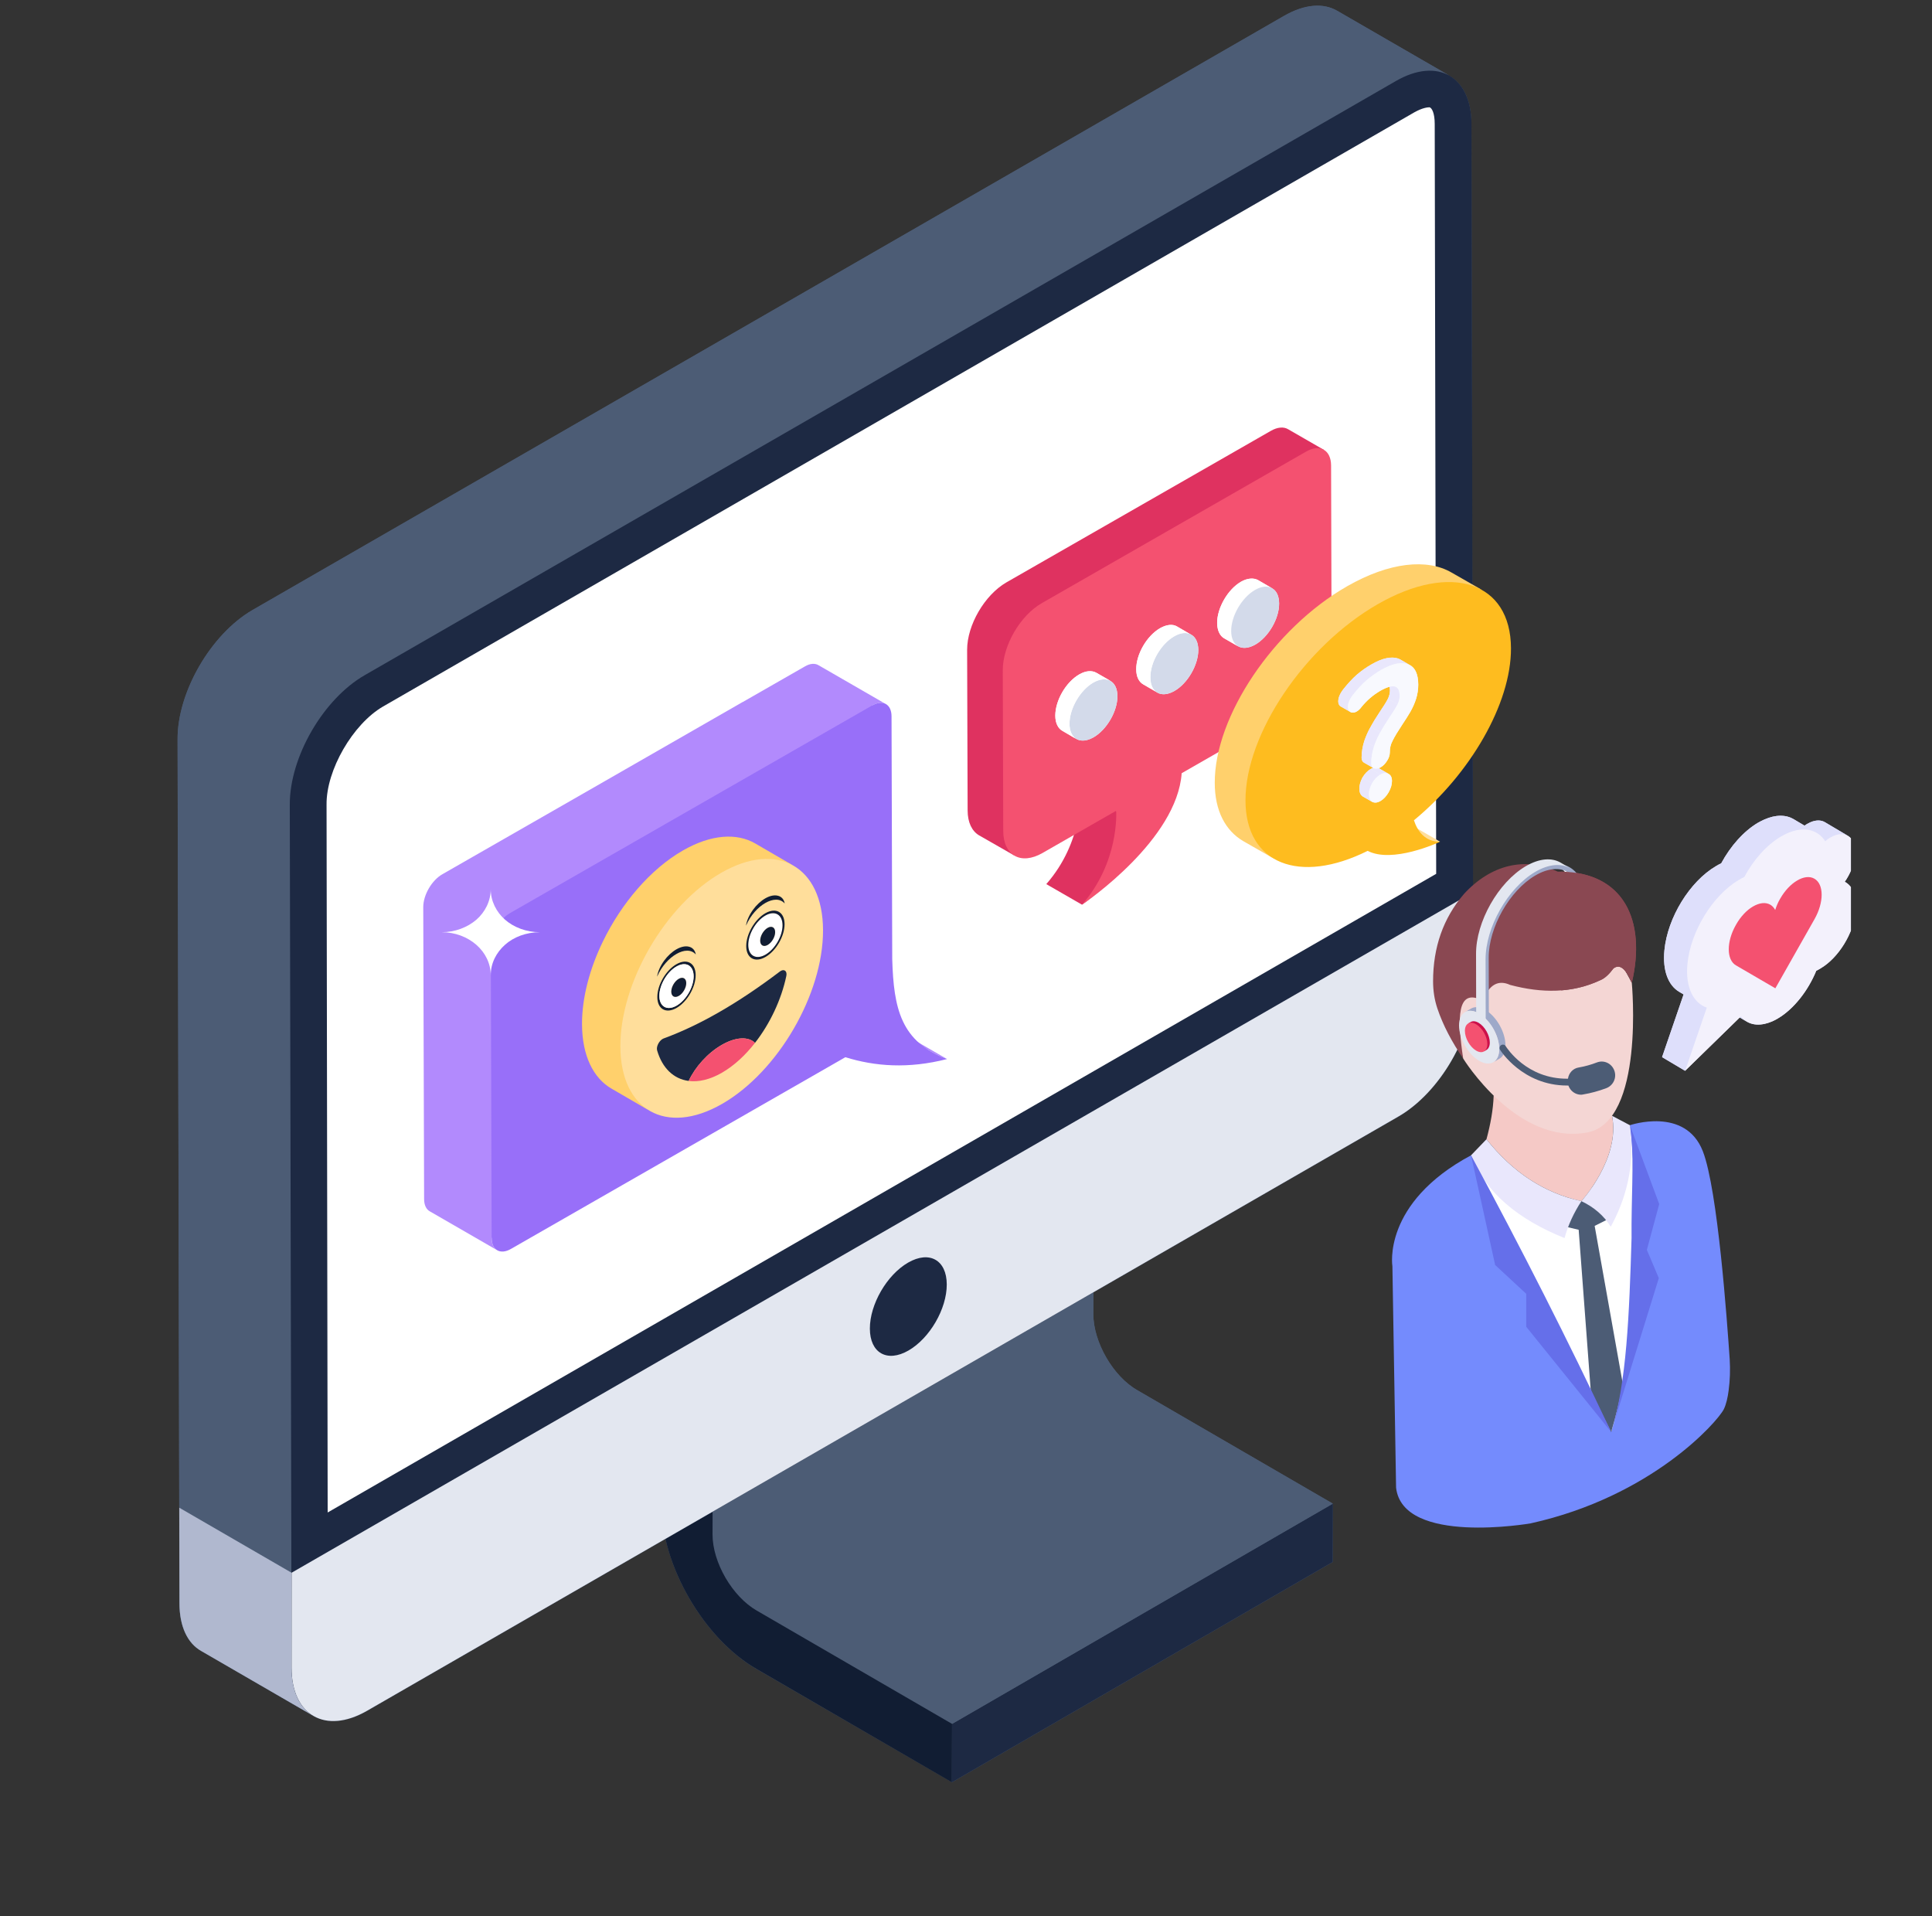 <svg width="120" height="119" viewBox="0 0 120 119" fill="none" xmlns="http://www.w3.org/2000/svg">
<rect x="0" y="0" width="120" height="119" fill="#333333" stroke="none"/>
<g clip-path="url(#clip0_1067_3549)">
<path d="M82.778 93.376V97.008L59.131 110.685L46.984 103.651C43.728 101.766 41.072 97.215 41.095 93.469L41.118 84.067L44.282 85.883L67.93 72.183L67.906 81.608C67.906 83.355 69.13 85.492 70.654 86.343L82.778 93.376Z" fill="#4C5C75"/>
<path d="M59.133 107.061L82.787 93.379L82.777 97.006L59.123 110.688L59.133 107.061Z" fill="#1D2943"/>
<path d="M82.784 93.387L59.135 107.062L47.014 100.028C45.492 99.159 44.262 97.043 44.262 95.284L44.284 85.886L67.933 72.19L67.911 81.61C67.911 83.347 69.142 85.485 70.663 86.354L82.784 93.387Z" fill="#4C5C75"/>
<path d="M44.284 85.877L44.257 95.288C44.252 97.037 45.491 99.156 47.005 100.026L59.133 107.061L59.123 110.688L46.995 103.653C43.723 101.774 41.075 97.208 41.086 93.466L41.112 84.055L44.284 85.877Z" fill="#111D33"/>
<path d="M91.507 55.404V61.311C91.507 64.276 89.429 67.862 86.843 69.356L22.806 106.248C21.374 107.076 20.081 107.076 19.227 106.386C19.296 106.455 19.388 106.524 19.48 106.57L12.507 102.525C11.652 102.065 11.144 101.031 11.144 99.559L11.028 45.933C11.005 42.968 13.107 39.382 15.67 37.888L79.73 0.996C81.046 0.237 82.201 0.168 83.055 0.674L90.029 4.697C89.96 4.673 89.914 4.627 89.845 4.627C90.791 5.041 91.392 6.122 91.392 7.708L91.484 55.404H91.507Z" fill="#4C5C75"/>
<path d="M11.032 45.932C11.016 42.979 13.109 39.386 15.68 37.894L79.737 1C81.039 0.246 82.209 0.18 83.066 0.672L90.038 4.708C89.181 4.216 88.011 4.281 86.709 5.02L22.652 41.929C20.081 43.406 17.988 47.015 18.004 49.968L18.103 103.585C18.119 105.062 18.63 106.079 19.471 106.571L12.499 102.535C11.659 102.059 11.148 101.026 11.148 99.566L11.032 45.932Z" fill="#4C5C75"/>
<path d="M18.103 103.584L18.11 97.674L11.134 93.634L11.147 99.565C11.147 101.025 11.658 102.059 12.499 102.535L19.471 106.57C18.63 106.078 18.119 105.061 18.103 103.584Z" fill="#B0B8CF"/>
<path d="M86.71 5.027C89.288 3.545 91.389 4.737 91.397 7.698L91.508 61.316C91.517 64.265 89.429 67.864 86.851 69.345L22.798 106.248C20.219 107.73 18.118 106.538 18.11 103.589L17.999 49.971C17.991 47.01 20.078 43.411 22.656 41.93L86.71 5.027Z" fill="#1D2943"/>
<path d="M91.507 55.401V61.317C91.516 64.265 89.429 67.864 86.851 69.346L22.797 106.248C20.219 107.73 18.118 106.538 18.109 103.589L18.11 97.674L91.507 55.401Z" fill="#E3E7F0"/>
<path d="M56.409 78.411C57.732 77.651 58.801 78.257 58.805 79.77C58.81 81.284 57.748 83.114 56.425 83.874C55.102 84.635 54.033 84.028 54.029 82.515C54.025 81.002 55.086 79.171 56.409 78.411Z" fill="#1D2943"/>
<path d="M89.204 54.269L20.352 93.932L20.283 49.968C20.261 47.819 21.92 44.968 23.784 43.882L87.84 6.98C88.363 6.686 88.681 6.663 88.795 6.663C88.931 6.708 89.113 7.002 89.113 7.704L89.204 54.269Z" fill="white"/>
<path d="M86.846 52.832L105.311 42.254L86.846 52.832Z" fill="#4C5C75"/>
<path d="M88.09 42.522C88.09 42.823 88.041 43.13 87.949 43.417C87.858 43.71 87.738 43.962 87.598 44.213C87.464 44.437 87.295 44.709 87.084 45.024C86.823 45.422 86.619 45.75 86.493 46.016C86.366 46.254 86.324 46.477 86.324 46.743C86.324 46.903 86.26 47.092 86.148 47.26C86.035 47.434 85.909 47.567 85.747 47.658C85.704 47.679 85.669 47.7 85.627 47.707C85.634 47.707 85.634 47.714 85.641 47.714L86.239 48.056C86.387 48.133 86.457 48.287 86.457 48.504C86.457 48.734 86.387 48.965 86.246 49.216C86.106 49.454 85.937 49.636 85.733 49.754C85.543 49.859 85.374 49.873 85.226 49.796L84.628 49.454C84.501 49.356 84.431 49.202 84.431 48.979C84.431 48.762 84.501 48.525 84.621 48.294C84.768 48.049 84.951 47.861 85.134 47.756C85.184 47.728 85.24 47.7 85.289 47.686C85.282 47.686 85.275 47.679 85.275 47.679L84.712 47.358C84.628 47.309 84.571 47.204 84.571 47.057C84.571 46.701 84.635 46.351 84.74 46.009C84.853 45.694 84.98 45.401 85.134 45.142C85.261 44.898 85.458 44.584 85.69 44.227C85.916 43.892 86.099 43.612 86.204 43.403C86.288 43.228 86.331 43.053 86.331 42.892C86.331 42.809 86.324 42.725 86.31 42.648C86.155 42.69 85.958 42.774 85.712 42.913C85.514 43.032 85.296 43.186 85.106 43.347C84.902 43.521 84.719 43.717 84.571 43.899C84.48 44.032 84.367 44.129 84.262 44.192C84.128 44.262 83.994 44.283 83.889 44.227C83.875 44.22 83.868 44.22 83.861 44.206L83.269 43.871C83.171 43.815 83.122 43.696 83.122 43.549C83.122 43.403 83.178 43.137 83.431 42.809C83.706 42.466 83.994 42.152 84.262 41.914C84.543 41.67 84.86 41.446 85.191 41.257C85.873 40.866 86.422 40.754 86.859 40.901C86.901 40.922 86.943 40.943 86.985 40.964L87.555 41.299C87.907 41.474 88.09 41.886 88.09 42.522Z" fill="#FFD06C"/>
<path d="M82.23 27.938C81.948 27.772 82.659 34.795 82.23 35.044L69.909 43.645C68.57 44.414 67.572 45.513 67.582 47.05L64.924 51.056C64.935 51.814 62.581 52.892 63.02 53.141L60.802 51.873C60.373 51.614 60.101 51.084 60.101 50.326L60.07 40.353C60.07 38.815 61.158 36.956 62.497 36.176L78.924 26.764C79.353 26.515 79.74 26.494 80.012 26.66L82.23 27.938Z" fill="#DF3260"/>
<path d="M69.329 50.357C70.257 50.709 70.583 53.789 67.205 56.185L64.987 54.907C67.289 52.279 67.122 49.235 67.111 49.079L69.329 50.357Z" fill="#DF3260"/>
<path d="M81.134 28.041C81.983 27.555 82.673 27.945 82.676 28.913L82.71 40.925C82.713 41.9 82.027 43.072 81.179 43.558L73.396 48.02C73.107 52.14 67.499 55.986 67.204 56.188C69.498 53.56 69.337 50.512 69.328 50.352L64.752 52.975C63.409 53.745 62.317 53.134 62.313 51.602L62.284 41.633C62.28 40.094 63.365 38.227 64.708 37.458L81.134 28.041Z" fill="#F45170"/>
<path d="M74.43 40.363C74.43 41.299 73.768 42.445 72.945 42.913C72.53 43.151 72.15 43.172 71.882 43.011L71.805 42.962L71.017 42.508C70.742 42.354 70.573 42.033 70.573 41.558C70.573 40.614 71.235 39.489 72.051 39.014C72.473 38.777 72.846 38.742 73.121 38.916L73.916 39.378L73.987 39.42C74.261 39.566 74.423 39.895 74.43 40.363Z" fill="white"/>
<path d="M79.448 37.484C79.455 38.42 78.786 39.566 77.963 40.035C77.505 40.293 77.09 40.293 76.823 40.083C76.851 40.111 76.879 40.125 76.907 40.146L76.028 39.636C75.767 39.489 75.598 39.147 75.598 38.679C75.598 37.749 76.26 36.604 77.076 36.128C77.484 35.898 77.878 35.877 78.146 36.031L78.962 36.506C78.976 36.513 78.99 36.52 79.004 36.534C79.279 36.68 79.448 37.009 79.448 37.484Z" fill="white"/>
<path d="M69.405 43.242C69.405 44.178 68.743 45.317 67.92 45.792C67.391 46.092 66.926 46.044 66.662 45.723C66.717 45.794 66.778 45.855 66.85 45.897L65.985 45.387C65.717 45.24 65.548 44.898 65.548 44.444C65.548 43.5 66.21 42.354 67.04 41.879C67.448 41.649 67.822 41.628 68.096 41.781L68.976 42.285C68.962 42.278 68.941 42.264 68.919 42.264C69.222 42.403 69.405 42.746 69.405 43.242Z" fill="white"/>
<path d="M67.911 42.393C68.734 41.922 69.403 42.3 69.405 43.239C69.408 44.177 68.743 45.321 67.921 45.792C67.098 46.264 66.429 45.884 66.427 44.946C66.424 44.007 67.089 42.865 67.911 42.393Z" fill="#D3DAEA"/>
<path d="M72.933 39.514C73.756 39.043 74.424 39.421 74.427 40.36C74.43 41.298 73.765 42.442 72.942 42.913C72.12 43.385 71.451 43.005 71.449 42.068C71.446 41.129 72.111 39.986 72.933 39.514Z" fill="#D3DAEA"/>
<path d="M68.093 41.78L68.976 42.286C68.705 42.135 68.331 42.151 67.906 42.388C67.091 42.86 66.429 44.007 66.429 44.951C66.429 45.406 66.599 45.743 66.853 45.895L65.987 45.389C65.715 45.238 65.545 44.9 65.545 44.445C65.545 43.501 66.208 42.354 67.04 41.882C67.448 41.645 67.821 41.629 68.093 41.78Z" fill="white"/>
<path d="M73.121 38.913L73.987 39.419C73.715 39.251 73.341 39.284 72.934 39.52C72.118 39.993 71.439 41.123 71.456 42.067C71.456 42.539 71.609 42.86 71.881 43.011L71.014 42.505C70.743 42.354 70.573 42.033 70.573 41.561C70.573 40.617 71.235 39.487 72.05 39.014C72.475 38.778 72.849 38.745 73.121 38.913Z" fill="white"/>
<path d="M79.015 36.535C78.743 36.384 78.369 36.401 77.962 36.637C77.129 37.109 76.467 38.256 76.467 39.183C76.467 39.655 76.637 39.976 76.909 40.144L76.025 39.639C75.77 39.487 75.601 39.15 75.601 38.677C75.601 37.75 76.263 36.603 77.078 36.131C77.486 35.895 77.876 35.878 78.148 36.029L79.015 36.535Z" fill="white"/>
<path d="M77.955 36.636C78.778 36.164 79.447 36.542 79.449 37.481C79.452 38.419 78.787 39.563 77.964 40.035C77.142 40.506 76.473 40.127 76.471 39.189C76.468 38.25 77.133 37.107 77.955 36.636Z" fill="#D3DAEA"/>
<path d="M92.078 36.654C90.559 35.783 93.162 43.82 90.522 45.328C85.974 47.941 84.206 47.249 84.215 51.378C84.224 53.128 78.028 52.695 79.14 53.333L77.223 52.238C76.12 51.591 75.451 50.361 75.451 48.62C75.433 44.491 79.113 39.024 83.669 36.411C86.3 34.904 88.651 34.679 90.161 35.559L92.078 36.654Z" fill="#FFD06C"/>
<path d="M87.53 51.169L89.447 52.273C89.13 52.273 88.669 52.303 88.452 52.177L86.734 50.972C86.951 51.097 87.213 51.169 87.53 51.169Z" fill="#FFDE9B"/>
<path d="M85.58 37.519C90.135 34.908 93.839 36.136 93.85 40.265C93.86 43.709 91.306 48.076 87.822 50.944C88.049 51.632 88.513 52.276 89.444 52.277C89.296 52.345 86.482 53.638 84.948 52.842C80.71 54.955 77.37 53.65 77.359 49.719C77.347 45.59 81.026 40.13 85.58 37.519Z" fill="#FEBC1F"/>
<path d="M88.09 42.522C88.09 42.823 88.041 43.13 87.949 43.417C87.858 43.71 87.738 43.962 87.598 44.213C87.464 44.437 87.295 44.709 87.084 45.024C86.823 45.422 86.619 45.75 86.493 46.016C86.366 46.254 86.324 46.477 86.324 46.743C86.324 46.903 86.26 47.092 86.148 47.26C86.035 47.434 85.909 47.567 85.747 47.658C85.704 47.679 85.669 47.7 85.627 47.707C85.634 47.707 85.634 47.714 85.641 47.714L86.239 48.056C86.387 48.133 86.457 48.287 86.457 48.504C86.457 48.734 86.387 48.965 86.246 49.216C86.106 49.454 85.937 49.636 85.733 49.754C85.543 49.859 85.374 49.873 85.226 49.796L84.628 49.454C84.501 49.356 84.431 49.202 84.431 48.979C84.431 48.762 84.501 48.525 84.621 48.294C84.768 48.049 84.951 47.861 85.134 47.756C85.184 47.728 85.24 47.7 85.289 47.686C85.282 47.686 85.275 47.679 85.275 47.679L84.712 47.358C84.628 47.309 84.571 47.204 84.571 47.057C84.571 46.701 84.635 46.351 84.74 46.009C84.853 45.694 84.98 45.401 85.134 45.142C85.261 44.898 85.458 44.584 85.69 44.227C85.916 43.892 86.099 43.612 86.204 43.403C86.288 43.228 86.331 43.053 86.331 42.892C86.331 42.809 86.324 42.725 86.31 42.648C86.155 42.69 85.958 42.774 85.712 42.913C85.514 43.032 85.296 43.186 85.106 43.347C84.902 43.521 84.719 43.717 84.571 43.899C84.48 44.032 84.367 44.129 84.262 44.192C84.128 44.262 83.994 44.283 83.889 44.227C83.875 44.22 83.868 44.22 83.861 44.206L83.269 43.871C83.171 43.815 83.122 43.696 83.122 43.549C83.122 43.403 83.178 43.137 83.431 42.809C83.706 42.466 83.994 42.152 84.262 41.914C84.543 41.67 84.86 41.446 85.191 41.257C85.873 40.866 86.422 40.754 86.859 40.901C86.901 40.922 86.943 40.943 86.985 40.964L87.555 41.299C87.907 41.474 88.09 41.886 88.09 42.522Z" fill="#F1F6FA"/>
<path d="M85.734 48.105L85.134 47.759C85.319 47.653 85.502 47.63 85.64 47.711L86.24 48.057C86.102 47.976 85.919 47.999 85.734 48.105Z" fill="#E9E7FC"/>
<path d="M85.654 47.719L86.254 48.065C86.249 48.063 86.244 48.06 86.24 48.057L85.64 47.711C85.644 47.714 85.649 47.717 85.654 47.719Z" fill="#E9E7FC"/>
<path d="M85.227 49.799L84.627 49.453C84.501 49.357 84.43 49.206 84.43 48.976C84.429 48.759 84.499 48.527 84.624 48.294L85.224 48.64C85.099 48.873 85.029 49.105 85.029 49.322C85.03 49.552 85.101 49.703 85.227 49.799Z" fill="#E9E7FC"/>
<path d="M85.223 48.64L84.624 48.294C84.768 48.048 84.952 47.863 85.134 47.759L85.734 48.105C85.552 48.209 85.368 48.394 85.223 48.64Z" fill="#E9E7FC"/>
<path d="M85.734 48.105C85.919 47.999 86.102 47.976 86.239 48.057C86.386 48.135 86.458 48.286 86.458 48.503C86.459 48.733 86.389 48.965 86.243 49.217C86.102 49.453 85.934 49.636 85.733 49.751C85.542 49.86 85.374 49.87 85.227 49.799C85.101 49.703 85.03 49.552 85.029 49.322C85.029 49.105 85.099 48.873 85.223 48.64C85.368 48.394 85.552 48.209 85.734 48.105Z" fill="#F8F9FE"/>
<path d="M85.313 47.703L84.713 47.357C84.624 47.306 84.572 47.201 84.571 47.057C84.57 46.698 84.635 46.35 84.742 46.009L85.342 46.355C85.234 46.696 85.17 47.044 85.171 47.403C85.171 47.547 85.224 47.652 85.313 47.703Z" fill="#E9E7FC"/>
<path d="M85.343 46.355L84.743 46.009C84.851 45.693 84.98 45.401 85.132 45.14L85.732 45.486C85.58 45.747 85.45 46.039 85.343 46.355Z" fill="#E9E7FC"/>
<path d="M85.732 45.486L85.132 45.14C85.262 44.898 85.457 44.581 85.69 44.23C85.917 43.895 86.096 43.612 86.204 43.401L86.804 43.747C86.696 43.958 86.517 44.241 86.29 44.576C86.057 44.927 85.862 45.244 85.732 45.486Z" fill="#E9E7FC"/>
<path d="M86.124 42.325L86.724 42.671C86.901 42.773 86.933 43.017 86.933 43.239C86.934 43.4 86.885 43.57 86.804 43.747L86.204 43.401C86.286 43.224 86.334 43.054 86.334 42.892C86.333 42.671 86.301 42.427 86.124 42.325Z" fill="#E9E7FC"/>
<path d="M86.986 40.965L87.585 41.311C87.544 41.288 87.501 41.267 87.456 41.25C87.025 41.1 86.476 41.21 85.791 41.602L85.191 41.256C85.876 40.864 86.425 40.754 86.856 40.904C86.901 40.921 86.945 40.941 86.986 40.965Z" fill="#E9E7FC"/>
<path d="M83.867 44.215L83.267 43.869C83.172 43.815 83.12 43.7 83.119 43.549C83.119 43.401 83.178 43.137 83.433 42.811C83.704 42.469 83.991 42.149 84.263 41.913C84.545 41.67 84.86 41.446 85.192 41.256L85.791 41.602C85.46 41.792 85.145 42.016 84.863 42.259C84.591 42.495 84.304 42.815 84.032 43.157C83.778 43.483 83.719 43.747 83.719 43.895C83.719 44.045 83.772 44.161 83.867 44.215Z" fill="#E9E7FC"/>
<path d="M85.791 41.602C86.476 41.21 87.025 41.1 87.456 41.25C87.87 41.404 88.088 41.831 88.091 42.519C88.091 42.823 88.043 43.13 87.951 43.419C87.854 43.71 87.735 43.965 87.595 44.213C87.465 44.437 87.297 44.707 87.085 45.02C86.82 45.421 86.619 45.747 86.49 46.014C86.365 46.253 86.322 46.476 86.323 46.743C86.323 46.904 86.259 47.09 86.145 47.261C86.036 47.435 85.906 47.566 85.749 47.656C85.597 47.743 85.455 47.768 85.346 47.719C85.237 47.676 85.171 47.564 85.171 47.403C85.17 47.044 85.234 46.696 85.342 46.355C85.45 46.039 85.58 45.747 85.731 45.486C85.862 45.244 86.056 44.927 86.29 44.576C86.517 44.241 86.696 43.958 86.804 43.747C86.885 43.57 86.934 43.4 86.933 43.239C86.932 42.805 86.811 42.284 85.713 42.913C85.512 43.029 85.295 43.184 85.105 43.349C84.904 43.52 84.72 43.719 84.573 43.896C84.477 44.028 84.37 44.128 84.263 44.189C84.13 44.265 83.998 44.282 83.888 44.227C83.779 44.177 83.719 44.057 83.719 43.895C83.718 43.747 83.777 43.483 84.032 43.157C84.303 42.815 84.591 42.495 84.862 42.259C85.145 42.016 85.46 41.792 85.791 41.602Z" fill="#F8F9FE"/>
<path d="M115.267 56.571C115.141 57.962 114.184 59.491 113.074 60.145C112.984 60.2 112.893 60.246 112.812 60.292C112.307 61.527 111.413 62.669 110.429 63.249C110.321 63.314 110.212 63.369 110.095 63.424C109.4 63.728 108.795 63.691 108.371 63.36C108.407 63.397 108.452 63.424 108.497 63.452L108.055 63.185L104.661 66.501L103.235 65.653L104.571 61.757L104.291 61.591C103.623 61.195 103.253 60.283 103.379 59.012C103.578 56.976 104.959 54.747 106.575 53.798C106.683 53.724 106.791 53.669 106.909 53.614C107.486 52.545 108.299 51.624 109.183 51.099C109.319 51.026 109.436 50.961 109.572 50.906C110.303 50.574 110.935 50.593 111.413 50.878L112.081 51.274C112.135 51.237 112.189 51.21 112.234 51.173C112.307 51.136 112.37 51.099 112.433 51.072C112.794 50.915 113.11 50.924 113.345 51.062L114.717 51.873C114.735 51.882 114.753 51.891 114.762 51.901C115.096 52.085 115.276 52.527 115.222 53.135C115.159 53.688 114.915 54.286 114.581 54.765C115.078 55.023 115.349 55.659 115.267 56.571Z" fill="#DEDFFB"/>
<path d="M103.207 84.177C102.989 84.976 103.425 87.514 103.207 87.826C102.989 88.137 97.298 89.717 96.381 89.696C95.466 89.672 93.066 86.179 92.957 85.778C92.849 85.377 90.383 75.518 90.383 75.518L91.866 71.892L93.852 74.005L97.789 75.337L100.327 73.938L101.24 69.882L101.637 71.045L103.687 73.821L103.27 77.788C103.27 77.788 103.425 83.374 103.207 84.177Z" fill="white"/>
<path d="M107.369 86.353C107.312 86.788 107.217 87.224 107.066 87.524C106.677 88.298 102.599 92.944 95.068 94.608C95.068 94.608 87.13 95.992 86.713 92.392L86.485 78.639C86.485 78.639 85.831 74.72 91.37 71.749L100.076 88.927C101.043 85.888 101.404 81.611 101.546 76.888C101.527 74.517 101.479 72.252 101.328 70.645V70.636C101.309 70.374 101.271 70.113 101.233 69.881C101.233 69.881 104.676 68.7 105.766 71.497C106.696 73.888 107.274 82.085 107.435 84.417C107.473 85.066 107.454 85.714 107.369 86.353Z" fill="#748BFD"/>
<path d="M100.788 85.904C100.633 86.878 100.383 87.893 100.072 88.934L98.809 86.44L98.054 76.375L97.395 76.219C97.395 76.219 97.096 74.922 97.122 74.88C97.15 74.838 98.04 73.65 98.04 73.65C98.04 73.65 99.026 73.784 99.176 73.822C99.327 73.86 100.34 74.936 100.34 74.936L99.756 75.778L99.047 76.134L100.788 85.904Z" fill="#4C5C75"/>
<path d="M92.774 68.043C92.745 68.917 92.577 69.825 92.328 70.751C93.944 72.79 95.901 74.089 98.223 74.597C98.223 74.597 100.662 71.918 100.124 69.295C99.586 66.671 92.774 68.043 92.774 68.043Z" fill="#F5C9C6"/>
<path d="M101.354 61.036C101.354 61.036 102.175 69.668 98.583 70.332C94.205 71.143 90.88 65.74 90.88 65.74L89.733 61.909L91.889 59.877L97.679 58.347C97.679 58.347 99.938 58.536 99.999 58.578C100.061 58.62 101.354 61.036 101.354 61.036Z" fill="#F4D6D4"/>
<path d="M98.224 74.597C97.756 75.314 97.399 76.075 97.177 76.89C94.285 75.727 92.269 74.06 91.369 71.749L92.328 70.752C93.944 72.79 95.901 74.089 98.224 74.597Z" fill="#E9E7FC"/>
<path d="M100.155 75.981L100.046 76.187C99.616 75.488 99.001 74.968 98.224 74.598C98.224 74.598 100.663 71.918 100.125 69.295L101.239 69.882C101.24 69.891 101.242 69.9 101.243 69.91C101.543 71.996 101.138 74.126 100.155 75.981Z" fill="#E9E7FC"/>
<path d="M94.797 82.398V80.351L92.866 78.561L91.37 71.749C94.501 77.553 97.416 83.286 100.072 88.932L94.797 82.398Z" fill="#656FEA"/>
<path d="M102.289 77.623L103.032 79.377L100.072 88.933C101.039 85.89 101.195 81.619 101.339 76.89C101.316 74.514 101.486 72.25 101.329 70.646L101.238 69.882L103.057 74.779L102.289 77.623Z" fill="#656FEA"/>
<path d="M101.355 61.036C102.272 57.139 100.842 54.079 96.75 54.13C94.721 53.187 92.596 53.698 90.923 55.526C89.644 57.02 89.011 58.828 89.011 60.942C89.011 61.514 89.095 62.083 89.276 62.624C89.63 63.681 90.184 64.718 90.88 65.74C90.514 63.265 90.458 61.302 92.1 62.145C92.493 61.139 93.064 60.834 93.798 61.168C95.771 61.692 97.649 61.69 99.38 60.881C99.694 60.759 99.963 60.48 100.215 60.144C100.655 59.814 101.02 60.264 101.355 61.036Z" fill="#8A4852"/>
<path d="M93.508 64.924C93.507 65.326 93.368 65.609 93.144 65.742L92.756 65.967C92.98 65.834 93.12 65.55 93.12 65.15C93.123 64.34 92.566 63.355 91.875 62.949C91.529 62.744 91.214 62.725 90.987 62.86L91.375 62.635C91.602 62.501 91.916 62.519 92.263 62.724C92.953 63.131 93.51 64.115 93.508 64.924Z" fill="#9EA9C9"/>
<path d="M91.875 62.948C92.566 63.355 93.123 64.34 93.121 65.149C93.118 65.957 92.558 66.284 91.867 65.877C91.178 65.471 90.62 64.486 90.623 63.677C90.625 62.868 91.186 62.542 91.875 62.948Z" fill="#E3E7F0"/>
<path d="M91.191 63.563C91.318 63.488 91.246 64.115 91.439 64.229C91.823 64.457 91.873 64.438 91.872 64.889C91.871 65.112 92.302 65.222 92.177 65.296L92.331 65.204C92.456 65.13 92.534 64.972 92.535 64.749C92.536 64.298 92.224 63.748 91.84 63.521C91.646 63.407 91.472 63.397 91.345 63.472L91.191 63.563Z" fill="#CC104A"/>
<path d="M91.686 63.612C91.302 63.386 90.989 63.568 90.988 64.019C90.987 64.47 91.297 65.019 91.682 65.246C92.067 65.473 92.379 65.291 92.381 64.84C92.382 64.389 92.071 63.839 91.686 63.612Z" fill="#F45170"/>
<path d="M98.268 59.575L97.676 59.224L97.665 55.715C97.663 54.786 97.34 54.13 96.819 53.822L97.411 54.173C97.932 54.481 98.255 55.137 98.257 56.067L98.268 59.575Z" fill="#F8F9FE"/>
<path d="M95.35 54.075C97.054 53.071 98.444 53.954 98.45 55.952L98.46 59.461L98.267 59.575L98.257 56.065C98.252 54.194 96.949 53.436 95.351 54.377C93.755 55.318 92.461 57.606 92.466 59.477L92.476 62.987L92.281 63.101L92.105 59.622C92.099 57.625 93.647 55.078 95.35 54.075Z" fill="#9EA9C9"/>
<path d="M96.965 54.133V61.507C97.796 61.444 98.603 61.245 99.38 60.882C99.694 60.76 99.963 60.48 100.215 60.144C100.655 59.815 101.02 60.265 101.355 61.037C102.255 57.209 100.89 54.192 96.965 54.133Z" fill="#8A4852"/>
<path d="M99.77 67.58C99.287 67.762 98.804 67.891 98.338 67.969C98.296 67.978 98.245 67.987 98.203 67.987C97.847 67.987 97.533 67.753 97.415 67.416H97.33C94.567 67.416 93.186 65.228 93.178 65.202C93.11 65.107 93.144 64.969 93.237 64.908C93.339 64.847 93.466 64.873 93.525 64.977C93.585 65.064 94.822 67.027 97.389 66.992C97.44 66.638 97.703 66.344 98.076 66.292C98.432 66.231 98.813 66.127 99.194 65.98C99.626 65.816 100.109 66.041 100.27 66.49C100.431 66.931 100.203 67.416 99.77 67.58Z" fill="#4C5C75"/>
<path d="M113.205 53.951L114.636 54.799C114.616 54.788 114.596 54.777 114.576 54.766L113.145 53.918C113.165 53.928 113.185 53.939 113.205 53.951Z" fill="#DEDFFB"/>
<path d="M108.494 63.447L107.063 62.599C106.925 62.517 106.803 62.409 106.699 62.277L108.129 63.126C108.234 63.258 108.356 63.365 108.494 63.447Z" fill="#DEDFFB"/>
<path d="M113.347 51.06L114.778 51.908C114.541 51.768 114.226 51.761 113.868 51.92C113.801 51.949 113.734 51.983 113.667 52.023C113.567 52.082 113.467 52.154 113.37 52.244L111.939 51.395C112.036 51.306 112.136 51.233 112.236 51.174C112.303 51.135 112.371 51.101 112.437 51.072C112.796 50.912 113.111 50.919 113.347 51.06Z" fill="#DEDFFB"/>
<path d="M104.665 66.501L103.234 65.652L104.584 61.727L106.014 62.576L104.665 66.501Z" fill="#DEDFFB"/>
<path d="M112.842 51.73C112.362 51.44 111.729 51.432 110.998 51.755C110.876 51.813 110.747 51.879 110.617 51.954C109.732 52.476 108.911 53.395 108.343 54.465L106.906 53.619C107.482 52.55 108.302 51.622 109.187 51.1C109.317 51.026 109.439 50.959 109.569 50.901C110.3 50.578 110.933 50.595 111.412 50.877L112.842 51.73Z" fill="#DEDFFB"/>
<path d="M105.726 62.443L104.295 61.595C103.626 61.198 103.257 60.282 103.381 59.013C103.575 56.979 104.959 54.744 106.572 53.794C106.683 53.728 106.795 53.669 106.908 53.617L108.339 54.465C108.226 54.518 108.114 54.577 108.003 54.642C106.39 55.593 105.006 57.827 104.812 59.861C104.688 61.13 105.057 62.047 105.726 62.443Z" fill="#DEDFFB"/>
<path d="M115.269 56.569C115.139 57.961 114.189 59.494 113.076 60.141C112.987 60.199 112.898 60.248 112.808 60.29C112.305 61.524 111.412 62.668 110.429 63.248C110.324 63.314 110.21 63.372 110.096 63.422C109.252 63.795 108.545 63.654 108.131 63.124L104.664 66.504L106.012 62.577C105.168 62.287 104.672 61.301 104.81 59.859C105.005 57.829 106.394 55.592 108.001 54.647C108.115 54.581 108.229 54.514 108.342 54.465C108.911 53.396 109.731 52.476 110.616 51.954C110.746 51.879 110.876 51.813 110.998 51.755C112.045 51.291 112.898 51.515 113.369 52.244C113.466 52.153 113.564 52.086 113.669 52.02C113.734 51.987 113.799 51.954 113.864 51.921C114.717 51.548 115.318 52.095 115.22 53.13C115.163 53.686 114.92 54.282 114.579 54.763C115.074 55.02 115.35 55.658 115.269 56.569Z" fill="#F3F1FC"/>
<path d="M112.707 57.076L110.27 61.378L107.824 59.953C107.229 59.608 107.229 58.483 107.816 57.448C108.109 56.922 108.491 56.523 108.883 56.296C109.274 56.069 109.656 56.014 109.959 56.187C110.083 56.26 110.19 56.377 110.261 56.514C110.332 56.287 110.43 56.051 110.563 55.824C110.857 55.307 111.239 54.907 111.631 54.681C112.013 54.454 112.404 54.399 112.698 54.572C113.294 54.916 113.294 56.033 112.707 57.076Z" fill="#F45170"/>
<path d="M97.547 53.935C96.984 53.601 96.207 53.648 95.349 54.151C93.647 55.156 92.265 57.598 92.272 59.594L92.28 63.514C92.088 63.315 91.891 63.197 91.688 63.163L91.68 59.243C91.673 57.247 93.055 54.805 94.759 53.8C95.616 53.297 96.392 53.249 96.955 53.584L97.547 53.935Z" fill="#E3E7F0"/>
<path d="M57.85 65.319L54.398 63.327C54.687 63.494 55.01 63.644 55.372 63.779L58.824 65.771C58.462 65.636 58.139 65.486 57.85 65.319Z" fill="#B28AFD"/>
<path d="M55.028 43.729C54.809 43.601 54.513 43.616 54.18 43.812L51.112 57.488L45.098 59.173L42.159 66.169C41.493 66.545 38.26 68.665 38.26 69.416L34.554 73.27L30.535 76.886C30.535 77.262 30.671 77.525 30.883 77.645L26.69 75.226C26.478 75.106 26.342 74.843 26.342 74.467L26.319 66.719L26.289 56.333C26.289 55.581 26.819 54.664 27.485 54.289L36.235 49.276L46.135 43.594H46.142L49.987 41.392C50.313 41.197 50.616 41.182 50.835 41.31L55.028 43.729Z" fill="#B28AFD"/>
<path d="M58.824 65.771C56.414 66.39 54.339 66.227 52.508 65.657L31.734 77.565C31.075 77.943 30.539 77.638 30.537 76.886L30.485 58.754C30.483 58.002 31.015 57.087 31.675 56.709L54.178 43.809C54.837 43.431 55.373 43.734 55.375 44.486L55.418 59.561C55.505 62.646 55.963 64.704 58.824 65.771Z" fill="#986FF9"/>
<path d="M33.538 57.894C32.692 57.894 31.911 58.188 31.369 58.672C30.827 59.156 30.48 59.811 30.48 60.57C30.48 59.09 29.113 57.894 27.432 57.894C28.267 57.894 29.037 57.591 29.59 57.117C30.132 56.642 30.48 55.959 30.48 55.219C30.48 55.959 30.827 56.642 31.369 57.117C31.911 57.591 32.692 57.894 33.538 57.894Z" fill="white"/>
<path d="M49.286 53.763C48.14 53.103 47.975 56.337 46.224 57.341C44.197 58.503 42.736 60.444 41.59 62.802C40.772 64.487 41.543 64.628 41.547 66.282C41.553 68.252 39.239 68.343 40.369 68.995L37.986 67.611C36.857 66.959 36.156 65.573 36.15 63.602C36.146 61.948 36.631 60.147 37.451 58.462C38.595 56.105 40.395 53.978 42.421 52.816C44.172 51.812 45.758 51.719 46.903 52.379L49.286 53.763Z" fill="#FFD06C"/>
<path d="M44.804 54.2C48.281 52.206 51.109 53.803 51.12 57.77C51.132 61.735 48.322 66.566 44.845 68.56C41.369 70.552 38.544 68.951 38.533 64.986C38.521 61.019 41.328 56.192 44.804 54.2Z" fill="#FFDE9B"/>
<path d="M48.494 60.299C48.724 60.168 48.903 60.318 48.839 60.618C48.527 62.092 47.822 63.579 46.895 64.766C46.486 64.368 45.716 64.385 44.833 64.891C43.949 65.398 43.18 66.265 42.774 67.13C41.846 67.01 41.136 66.339 40.815 65.235C40.749 65.007 40.928 64.653 41.157 64.522C41.178 64.51 41.199 64.5 41.221 64.492C42.343 64.081 43.487 63.536 44.652 62.868C45.892 62.158 47.154 61.309 48.437 60.337C48.456 60.323 48.475 60.31 48.494 60.299Z" fill="#1D2943"/>
<path d="M42.014 59.882C42.671 59.505 43.207 59.808 43.209 60.557C43.211 61.307 42.679 62.221 42.022 62.598C41.366 62.974 40.83 62.672 40.828 61.922C40.825 61.173 41.358 60.258 42.014 59.882ZM42.022 62.455C42.61 62.118 43.085 61.299 43.083 60.629C43.081 59.96 42.603 59.688 42.015 60.025C41.428 60.361 40.952 61.181 40.953 61.85C40.955 62.52 41.435 62.791 42.022 62.455Z" fill="#111D33"/>
<path d="M42.015 60.025C42.603 59.688 43.081 59.96 43.083 60.629C43.085 61.299 42.61 62.118 42.022 62.455C41.435 62.791 40.956 62.52 40.954 61.85C40.952 61.181 41.428 60.361 42.015 60.025ZM42.161 61.849C42.417 61.703 42.625 61.345 42.624 61.053C42.623 60.761 42.414 60.643 42.158 60.79C41.902 60.936 41.694 61.294 41.695 61.586C41.696 61.878 41.905 61.996 42.161 61.849Z" fill="white"/>
<path d="M42.158 60.79C42.414 60.643 42.623 60.761 42.624 61.053C42.624 61.345 42.417 61.703 42.161 61.849C41.905 61.996 41.696 61.878 41.695 61.586C41.694 61.294 41.902 60.937 42.158 60.79Z" fill="#111D33"/>
<path d="M42.012 58.958C42.285 58.801 42.559 58.738 42.781 58.791C43.003 58.838 43.173 59.009 43.217 59.277C42.933 58.95 42.47 58.983 42.013 59.246C41.555 59.508 41.095 60.004 40.814 60.654C40.855 60.338 41.024 59.973 41.245 59.67C41.465 59.365 41.739 59.114 42.012 58.958Z" fill="#111D33"/>
<path d="M47.537 56.859C48.125 56.522 48.604 56.794 48.606 57.464C48.608 58.133 48.132 58.952 47.544 59.289C46.958 59.625 46.478 59.354 46.476 58.685C46.474 58.015 46.951 57.196 47.537 56.859ZM47.683 58.684C47.939 58.537 48.147 58.18 48.146 57.888C48.145 57.596 47.936 57.477 47.68 57.624C47.424 57.771 47.217 58.128 47.217 58.42C47.218 58.712 47.427 58.831 47.683 58.684Z" fill="white"/>
<path d="M47.68 57.624C47.936 57.477 48.145 57.596 48.146 57.888C48.147 58.18 47.939 58.537 47.683 58.684C47.427 58.831 47.218 58.712 47.217 58.42C47.217 58.128 47.424 57.771 47.68 57.624Z" fill="#111D33"/>
<path d="M47.537 56.716C48.194 56.339 48.729 56.642 48.731 57.392C48.733 58.141 48.202 59.056 47.544 59.432C46.889 59.809 46.352 59.506 46.35 58.757C46.348 58.007 46.881 57.092 47.537 56.716ZM47.544 59.289C48.132 58.952 48.607 58.133 48.605 57.464C48.604 56.794 48.125 56.522 47.537 56.859C46.95 57.196 46.474 58.015 46.476 58.685C46.478 59.354 46.957 59.625 47.544 59.289Z" fill="#111D33"/>
<path d="M47.534 55.792C47.807 55.635 48.082 55.572 48.303 55.626C48.526 55.673 48.695 55.843 48.739 56.111C48.456 55.784 47.993 55.818 47.535 56.08C47.078 56.342 46.617 56.838 46.336 57.488C46.377 57.172 46.545 56.808 46.767 56.505C46.987 56.2 47.261 55.948 47.534 55.792Z" fill="#111D33"/>
<path d="M44.833 64.892C45.716 64.385 46.486 64.368 46.895 64.766C46.287 65.545 45.583 66.195 44.834 66.624C44.087 67.053 43.383 67.211 42.774 67.131C43.18 66.265 43.949 65.398 44.833 64.892Z" fill="#F45170"/>
</g>
<defs>
<clipPath id="clip0_1067_3549">
<rect width="109.787" height="115.297" fill="white" transform="translate(5.176 0.349)"/>
</clipPath>
</defs>
</svg>
